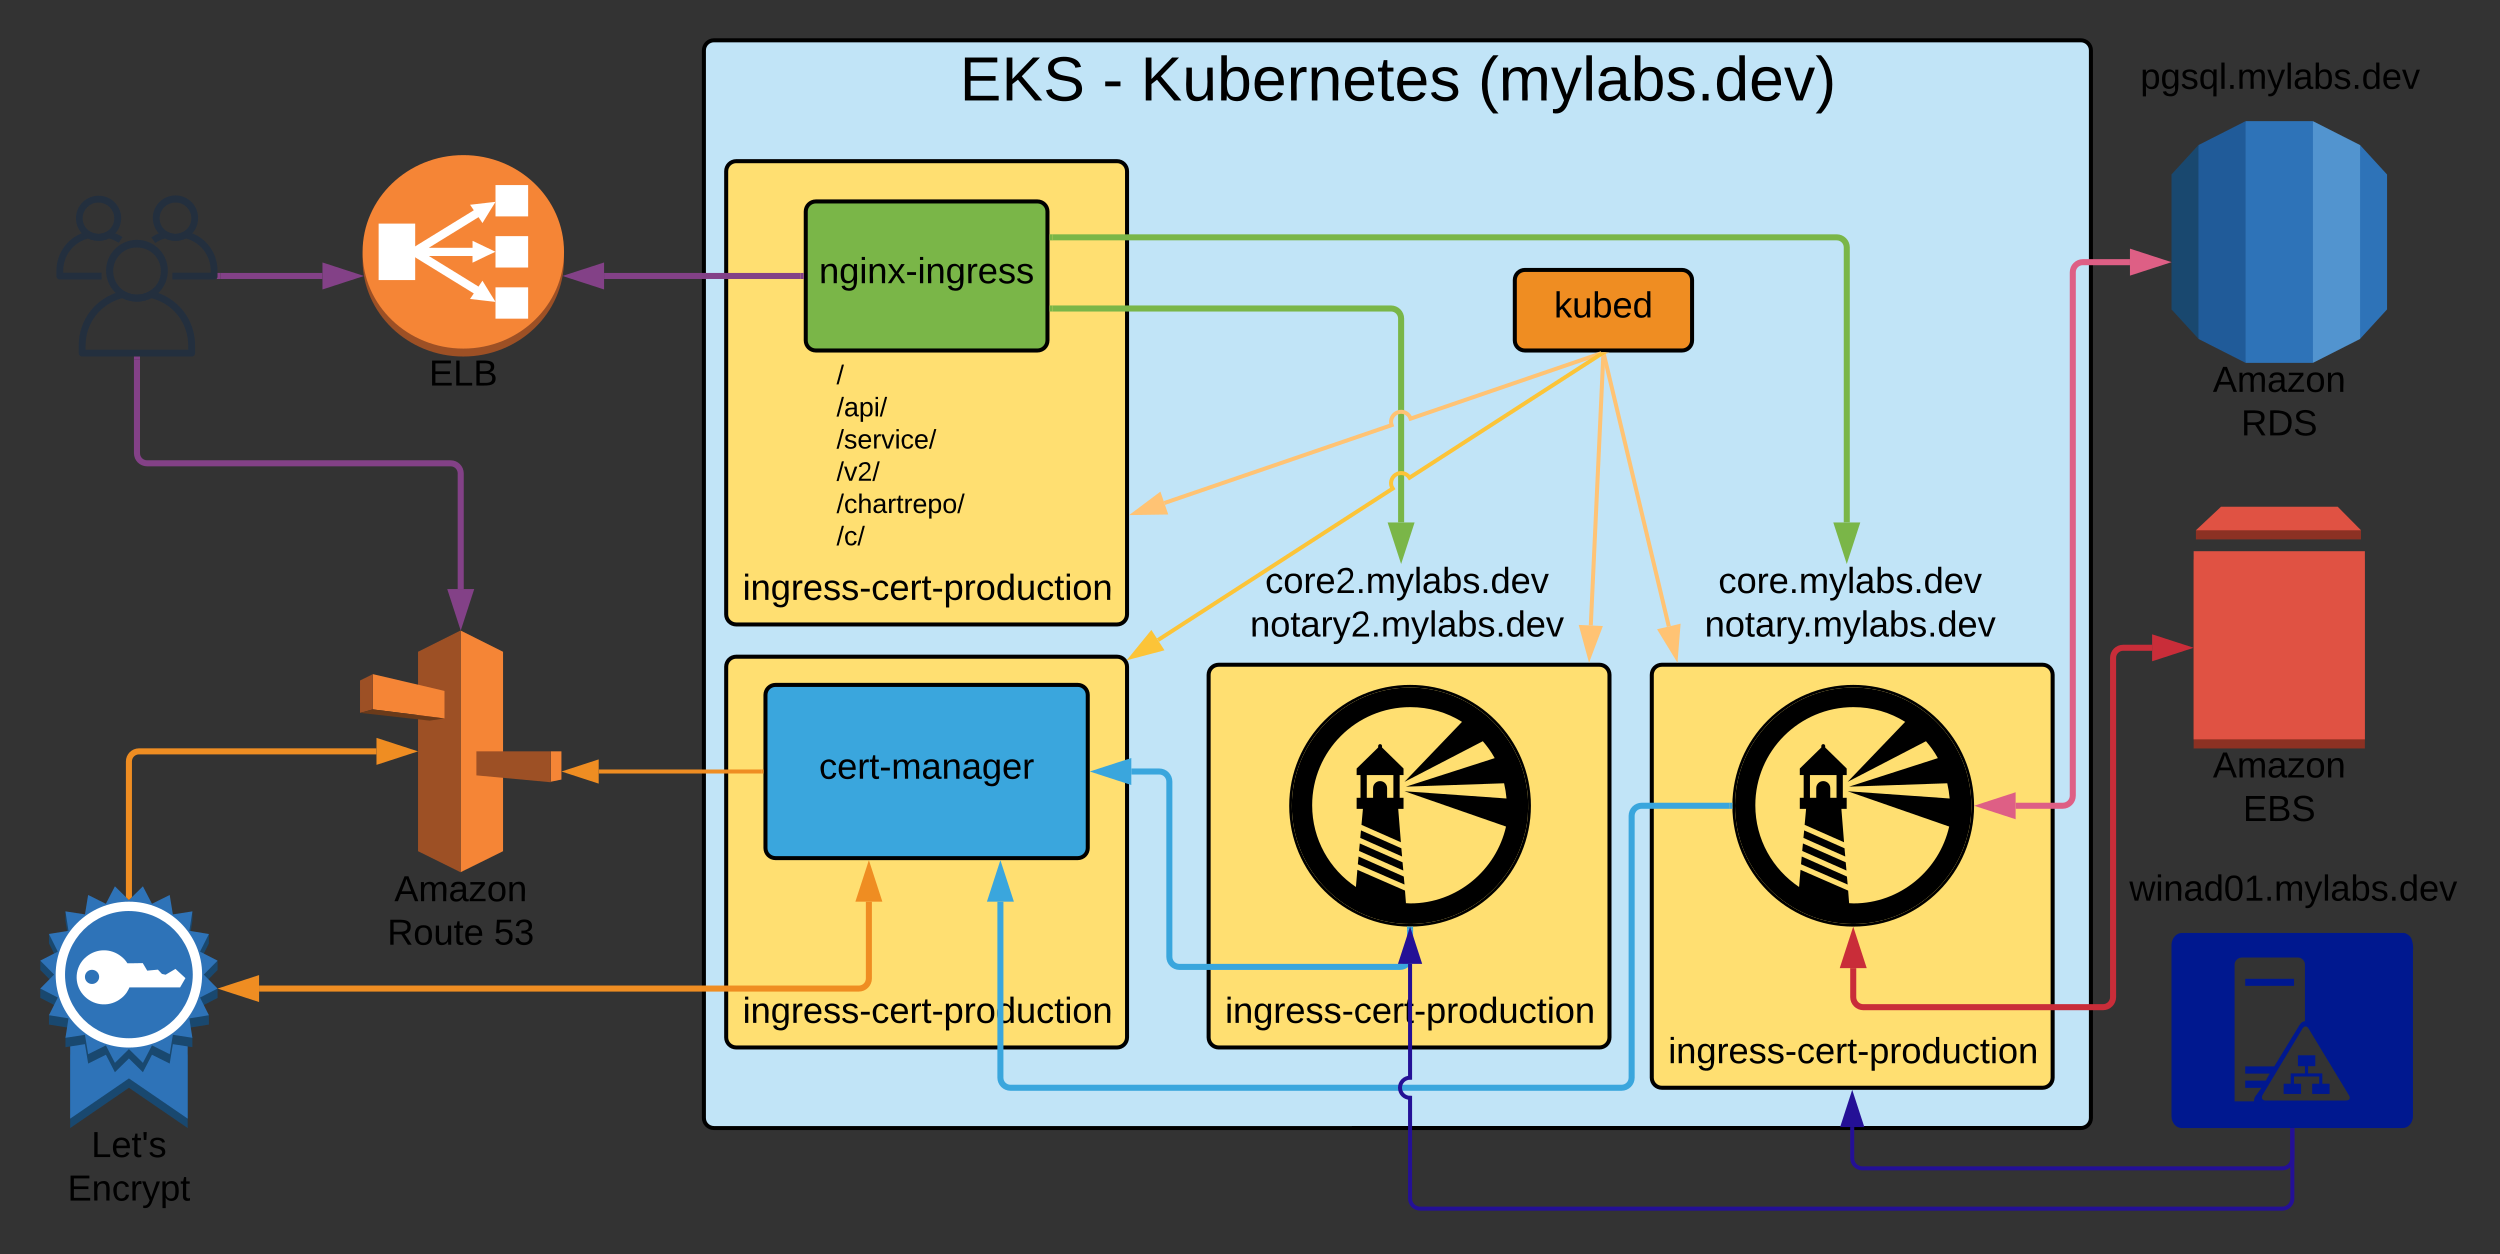 <svg xmlns="http://www.w3.org/2000/svg" xmlns:xlink="http://www.w3.org/1999/xlink" xmlns:lucid="lucid" width="1241.08" height="622.6"><rect width="100%" height="100%" fill="#333333" stroke="none"/><g transform="translate(-440 -120)" lucid:page-tab-id="3d1rrcLtfdPh"><path d="M789.44 145c0-2.76 2.24-5 5-5H1473c2.76 0 5 2.24 5 5v530c0 2.76-2.24 5-5 5H794.44c-2.76 0-5-2.24-5-5z" stroke="#000" stroke-width="2" fill="#c1e4f7"/><use xlink:href="#a" transform="matrix(1,0,0,1,794.443,145) translate(121.981 24.889)"/><use xlink:href="#b" transform="matrix(1,0,0,1,794.443,145) translate(192.846 24.889)"/><use xlink:href="#c" transform="matrix(1,0,0,1,794.443,145) translate(211.772 24.889)"/><use xlink:href="#d" transform="matrix(1,0,0,1,794.443,145) translate(379.34 24.889)"/><path d="M800.5 205c0-2.76 2.23-5 5-5h189c2.77 0 5 2.24 5 5v220c0 2.76-2.23 5-5 5h-189c-2.77 0-5-2.24-5-5z" stroke="#000" stroke-width="2" fill="#ffdf71"/><use xlink:href="#e" transform="matrix(1,0,0,1,805.494,205) translate(3.175 212.8)"/><path d="M1260 455c0-2.76 2.24-5 5-5h189c2.77 0 5 2.24 5 5v200c0 2.76-2.23 5-5 5h-189c-2.76 0-5-2.24-5-5z" stroke="#000" stroke-width="2" fill="#ffdf71"/><use xlink:href="#e" transform="matrix(1,0,0,1,1265,455) translate(3.175 192.8)"/><path d="M1040 455c0-2.76 2.24-5 5-5h189c2.77 0 5 2.24 5 5v180c0 2.76-2.23 5-5 5h-189c-2.76 0-5-2.24-5-5z" stroke="#000" stroke-width="2" fill="#ffdf71"/><use xlink:href="#e" transform="matrix(1,0,0,1,1045,455) translate(3.175 172.8)"/><path d="M800.5 451c0-2.76 2.23-5 5-5h189c2.77 0 5 2.24 5 5v184c0 2.76-2.23 5-5 5h-189c-2.77 0-5-2.24-5-5z" stroke="#000" stroke-width="2" fill="#ffdf71"/><use xlink:href="#e" transform="matrix(1,0,0,1,805.494,451) translate(3.175 176.8)"/><path d="M1341.64 511.24c0-1.92 1.56-3.48 3.48-3.48s3.48 1.56 3.48 3.48v4.8h3.12v-11.28h-13.2v11.28h3.12v-4.8z" stroke="#000" stroke-opacity="0" stroke-width=".41" fill-opacity="0"/><path d="M1407.88 516.4c-.24-2.64-.6-4.92-1.2-7.56l-48.72 1.68 44.04-14.16c0-.12-.12-.12-.12-.24-1.56-2.88-3.6-5.64-5.76-8.16l-38.88 20.16 28.2-29.4.36-.36c-7.44-4.68-16.32-7.32-25.68-7.32-26.88 0-48.72 21.84-48.72 48.72 0 16.92 8.64 31.8 21.72 40.56l.72-8.52 23.64 10.32.48 6.24c.72 0 1.44.12 2.16.12 23.16 0 42.6-16.44 47.52-38.16l-.72-.24-49.68-17.28 50.64 3.6 2.4.24 8.28.6-8.28-.6-2.4-.24zm-74.4 5.16v-5.52h1.92v-11.28h-1.92v-3.24l10.68-10.44v-.72c0-.48.36-.96.96-.96s.96.48.96.96v.72l10.68 10.44v3.24h-1.92v11.28h1.92v5.52h-2.64l1.32 16.56-19.56-8.64.72-7.92h-3.12zm22.8 26.52l.36 4.08-21.96-9.72.36-3.72 21.24 9.36zm-21-12.12l.36-3.72 20.04 8.88.36 4.08-20.76-9.24zm-1.2 13.08l.36-3.84 22.44 9.96.36 3.96-23.16-10.08z" stroke="#000" stroke-opacity="0" stroke-width=".41" fill-opacity="0"/><path d="M1335.88 529.48l19.56 8.64-1.32-16.56h2.64v-5.52h-1.92v-11.28h1.92v-3.24l-10.68-10.44v-.72c0-.48-.36-.96-.96-.96s-.96.48-.96.96v.72l-10.68 10.44v3.24h1.92v11.28h-1.92v5.52h3.12l-.72 7.92zm2.64-24.72h13.2v11.28h-3.12v-4.8c0-1.92-1.56-3.48-3.48-3.48s-3.48 1.56-3.48 3.48v4.8h-3.12v-11.28zm-3.84 37.68l21.96 9.72-.36-4.08-21.24-9.36zm-.24 2.76l-.36 3.84 23.16 10.08-.36-3.96zm1.2-12.96l-.36 3.72 20.76 9.24-.36-4.08z" stroke="#000" stroke-opacity="0" stroke-width=".41"/><path d="M1417 533.56c.12-.12.12-.12.12-.24 1.32-5.52 1.68-10.44 1.44-16.08l-8.28-.6-2.4-.24-50.64-3.6 49.68 17.28.72.24c-4.92 21.72-24.36 38.16-47.52 38.16-.72 0-1.44-.12-2.16-.12l-.48-6.24-23.64-10.32-.72 8.52c-13.08-8.76-21.72-23.64-21.72-40.56 0-26.88 21.84-48.72 48.72-48.72 9.36 0 18.24 2.64 25.68 7.32l-.36.36-28.2 29.4 38.88-20.16c2.16 2.52 4.2 5.28 5.76 8.16 0 .12.12.12.12.24l-44.04 14.16 48.72-1.68c.6 2.64.96 4.92 1.2 7.56l2.4.24 8.28.6c-.12-3.12-.48-5.76-1.08-8.76-1.08-5.64-2.76-10.32-5.4-15.36-1.92-3.72-3.96-6.72-6.6-10.08-3.72-4.56-7.44-8.04-12.36-11.4-.24-.12-.36-.24-.48-.36-9.36-6.24-20.64-9.96-32.64-9.96-32.28 0-58.68 26.4-58.68 58.68s26.4 58.68 58.68 58.68c27.72 0 50.88-19.32 57-45.12z" stroke="#000" stroke-opacity="0" stroke-width=".41"/><path d="M1360 460c-33.12 0-60 26.88-60 60 0 33.12 26.88 60 60 60 33.12 0 60-26.88 60-60 0-33.12-26.88-60-60-60zm-58.68 60c0-32.28 26.4-58.68 58.68-58.68 12 0 23.28 3.72 32.64 9.96.12.12.24.24.48.36 4.92 3.36 8.64 6.84 12.36 11.4 2.64 3.36 4.68 6.36 6.6 10.08 2.64 5.04 4.32 9.72 5.4 15.36.6 3 .96 5.64 1.08 8.76.24 5.64-.12 10.56-1.44 16.08 0 .12 0 .12-.12.24-6.12 25.8-29.28 45.12-57 45.12-32.28 0-58.68-26.4-58.68-58.68z" stroke="#000" stroke-opacity="0" stroke-width=".41"/><path d="M1493.48 145c0-2.76 2.24-5 5-5h146.04c2.76 0 5 2.24 5 5v30.14c0 2.76-2.24 5-5 5h-146.04c-2.76 0-5-2.24-5-5z" fill="none"/><use xlink:href="#f" transform="matrix(1,0,0,1,1493.477,140) translate(9.075 24.1)"/><path d="M855.27 305c0-2.76 2.24-5 5-5h79.46c2.76 0 5 2.24 5 5v83.25c0 2.76-2.24 5-5 5h-79.46c-2.76 0-5-2.24-5-5z" fill="none"/><use xlink:href="#g" transform="matrix(1,0,0,1,855.274,300) translate(0 10.667)"/><use xlink:href="#h" transform="matrix(1,0,0,1,855.274,300) translate(0 26.667)"/><use xlink:href="#i" transform="matrix(1,0,0,1,855.274,300) translate(0 42.667)"/><use xlink:href="#j" transform="matrix(1,0,0,1,855.274,300) translate(0 58.667)"/><use xlink:href="#k" transform="matrix(1,0,0,1,855.274,300) translate(0 74.667)"/><use xlink:href="#l" transform="matrix(1,0,0,1,855.274,300) translate(0 90.667)"/><path d="M1280 405c0-2.76 2.24-5 5-5h146.05c2.76 0 5 2.24 5 5v21.18c0 2.76-2.24 5-5 5H1285c-2.76 0-5-2.24-5-5z" fill="none"/><use xlink:href="#m" transform="matrix(1,0,0,1,1280,400) translate(13.075 14.4)"/><use xlink:href="#n" transform="matrix(1,0,0,1,1280,400) translate(6.25 36)"/><path d="M1625 206.62L1611.6 192l-18.84 48.1 18.85 48.12 13.4-14.62v-66.98z" fill="#2e73b8"/><path d="M1588.22 300.14l23.4-11.88v-96.24l-23.4-11.88-27.8 60 27.8 60z" fill="#5294cf"/><path d="M1554.78 300.14h33.43v-120h-33.42l-20.07 60 20.08 60z" fill="#2e73b8"/><path d="M1531.38 288.26l23.4 11.88v-120l-23.4 11.88-10.36 48.12 10.36 48.12z" fill="#205b99"/><path d="M1518 273.6l13.38 14.6V192L1518 206.6v66.97z" fill="#19486f"/><use xlink:href="#o" transform="matrix(1,0,0,1,1518,300.139) translate(20.525 14.4)"/><use xlink:href="#p" transform="matrix(1,0,0,1,1518,300.139) translate(34.55 36)"/><path d="M1060 405c0-2.76 2.24-5 5-5h146.05c2.76 0 5 2.24 5 5v21.18c0 2.76-2.24 5-5 5H1065c-2.76 0-5-2.24-5-5z" fill="none"/><use xlink:href="#q" transform="matrix(1,0,0,1,1060,400) translate(8.075 14.4)"/><use xlink:href="#r" transform="matrix(1,0,0,1,1060,400) translate(0.575 36)"/><path d="M1121.64 511.24c0-1.92 1.56-3.48 3.48-3.48s3.48 1.56 3.48 3.48v4.8h3.12v-11.28h-13.2v11.28h3.12v-4.8z" stroke="#000" stroke-opacity="0" stroke-width=".41" fill-opacity="0"/><path d="M1187.88 516.4c-.24-2.64-.6-4.92-1.2-7.56l-48.72 1.68 44.04-14.16c0-.12-.12-.12-.12-.24-1.56-2.88-3.6-5.64-5.76-8.16l-38.88 20.16 28.2-29.4.36-.36c-7.44-4.68-16.32-7.32-25.68-7.32-26.88 0-48.72 21.84-48.72 48.72 0 16.92 8.64 31.8 21.72 40.56l.72-8.52 23.64 10.32.48 6.24c.72 0 1.44.12 2.16.12 23.16 0 42.6-16.44 47.52-38.16l-.72-.24-49.68-17.28 50.64 3.6 2.4.24 8.28.6-8.28-.6-2.4-.24zm-74.4 5.16v-5.52h1.92v-11.28h-1.92v-3.24l10.68-10.44v-.72c0-.48.36-.96.96-.96s.96.48.96.96v.72l10.68 10.44v3.24h-1.92v11.28h1.92v5.52h-2.64l1.32 16.56-19.56-8.64.72-7.92h-3.12zm22.8 26.52l.36 4.08-21.96-9.72.36-3.72 21.24 9.36zm-21-12.12l.36-3.72 20.04 8.88.36 4.08-20.76-9.24zm-1.2 13.08l.36-3.84 22.44 9.96.36 3.96-23.16-10.08z" stroke="#000" stroke-opacity="0" stroke-width=".41" fill-opacity="0"/><path d="M1115.88 529.48l19.56 8.64-1.32-16.56h2.64v-5.52h-1.92v-11.28h1.92v-3.24l-10.68-10.44v-.72c0-.48-.36-.96-.96-.96s-.96.48-.96.96v.72l-10.68 10.44v3.24h1.92v11.28h-1.92v5.52h3.12l-.72 7.92zm2.64-24.72h13.2v11.28h-3.12v-4.8c0-1.92-1.56-3.48-3.48-3.48s-3.48 1.56-3.48 3.48v4.8h-3.12v-11.28zm-3.84 37.68l21.96 9.72-.36-4.08-21.24-9.36zm-.24 2.76l-.36 3.84 23.16 10.08-.36-3.96zm1.2-12.96l-.36 3.72 20.76 9.24-.36-4.08z" stroke="#000" stroke-opacity="0" stroke-width=".41"/><path d="M1197 533.56c.12-.12.12-.12.12-.24 1.32-5.52 1.68-10.44 1.44-16.08l-8.28-.6-2.4-.24-50.64-3.6 49.68 17.28.72.24c-4.92 21.72-24.36 38.16-47.52 38.16-.72 0-1.44-.12-2.16-.12l-.48-6.24-23.64-10.32-.72 8.52c-13.08-8.76-21.72-23.64-21.72-40.56 0-26.88 21.84-48.72 48.72-48.72 9.36 0 18.24 2.64 25.68 7.32l-.36.36-28.2 29.4 38.88-20.16c2.16 2.52 4.2 5.28 5.76 8.16 0 .12.12.12.12.24l-44.04 14.16 48.72-1.68c.6 2.64.96 4.92 1.2 7.56l2.4.24 8.28.6c-.12-3.12-.48-5.76-1.08-8.76-1.08-5.64-2.76-10.32-5.4-15.36-1.92-3.72-3.96-6.72-6.6-10.08-3.72-4.56-7.44-8.04-12.36-11.4-.24-.12-.36-.24-.48-.36-9.36-6.24-20.64-9.96-32.64-9.96-32.28 0-58.68 26.4-58.68 58.68s26.4 58.68 58.68 58.68c27.72 0 50.88-19.32 57-45.12z" stroke="#000" stroke-opacity="0" stroke-width=".41"/><path d="M1140 460c-33.12 0-60 26.88-60 60 0 33.12 26.88 60 60 60 33.12 0 60-26.88 60-60 0-33.12-26.88-60-60-60zm-58.68 60c0-32.28 26.4-58.68 58.68-58.68 12 0 23.28 3.72 32.64 9.96.12.12.24.24.48.36 4.92 3.36 8.64 6.84 12.36 11.4 2.64 3.36 4.68 6.36 6.6 10.08 2.64 5.04 4.32 9.72 5.4 15.36.6 3 .96 5.64 1.08 8.76.24 5.64-.12 10.56-1.44 16.08 0 .12 0 .12-.12.24-6.12 25.8-29.28 45.12-57 45.12-32.28 0-58.68-26.4-58.68-58.68z" stroke="#000" stroke-opacity="0" stroke-width=".41"/><path d="M720 248.97c0 26.5-22.4 48.02-50 48.02s-50-21.53-50-48.03 22.4-48.03 50-48.03 50 21.52 50 48.03z" fill="#9d5025"/><path d="M720 245.03c0 26.5-22.4 48.02-50 48.02s-50-21.52-50-48.03c0-26.5 22.4-48.02 50-48.02s50 21.52 50 48.03z" fill="#f58536"/><path d="M627.96 231h18.15v28.04h-18.14V231zM685.98 211.86h16.2v15.56h-16.2v-15.56zM685.98 237.24h16.2v15.56h-16.2v-15.56zM685.98 262.64h16.2v15.56h-16.2v-15.56z" fill="#fff"/><path d="M681.5 247.06l2.7-1.24 1.78-.84-1.77-.85-2.4-1.14-7.22-3.44V243h-21.7l24.67-15.2 1.95 2.93 4.08-6.66 1.2-1.93 1.2-1.94-2.3.25-2.62.3-7.72.9 1.86 2.72L644.95 243l-3.33 2.03 4 2.43 29.58 18.22-1.86 2.73 7.72.9 2.6.3 2.32.25-1.2-1.94-1.2-1.92-4.08-6.66-1.95 2.93-24.66-15.2h21.68v3.34l6.92-3.34z" fill="#fff"/><use xlink:href="#s" transform="matrix(1,0,0,1,620,297) translate(33 14.4)"/><path d="M1612.07 383.24v4.52h-81.96v-4.52l41-11.08 40.97 11.08zM1529 397.77h85v93.8h-85v-93.8z" fill="#8c3123"/><path d="M1529 393.64h85v93.4h-85v-93.4zM1600.5 371.57h-57.94l-12.45 11.67h81.97l-11.56-11.67z" fill="#e05243"/><use xlink:href="#o" transform="matrix(1,0,0,1,1529,491.572) translate(9.525 14.4)"/><use xlink:href="#t" transform="matrix(1,0,0,1,1529,491.572) translate(24.5 36)"/><path d="M1440.62 520H1464c2.76 0 5-2.24 5-5V255.14c0-2.76 2.24-5 5-5h23.38" stroke="#de5f85" stroke-width="3" fill="none"/><path d="M1424.85 520l14.27-4.64v9.28zM1513.15 250.14l-14.27 4.63v-9.27z" stroke="#de5f85" stroke-width="3" fill="#de5f85"/><path d="M840 225c0-2.76 2.24-5 5-5h110c2.76 0 5 2.24 5 5v64c0 2.76-2.24 5-5 5H845c-2.76 0-5-2.24-5-5z" stroke="#000" stroke-width="2" fill="#7ab648"/><use xlink:href="#u" transform="matrix(1,0,0,1,845,225) translate(1.6 35.6)"/><path d="M820 465c0-2.76 2.24-5 5-5h150c2.76 0 5 2.24 5 5v76c0 2.76-2.24 5-5 5H825c-2.76 0-5-2.24-5-5z" stroke="#000" stroke-width="2" fill="#3aa6dd"/><use xlink:href="#v" transform="matrix(1,0,0,1,825,465) translate(21.6 41.6)"/><path d="M689.73 542.56L668.63 553V433l21.1 10.56v99z" fill="#f58536"/><path d="M647.52 542.56l21.1 10.44V433l-21.1 10.56v99z" fill="#9d5025"/><path d="M660.66 476.66l-35.58-4.5v-17.5l35.58 8.34v13.66z" fill="#f58536"/><path d="M618.72 457.83l6.36-3.16v17.5l-6.36 1.74v-16.07z" fill="#9d5025"/><path d="M660.67 476.65l-7.38 1.1-34.58-3.84 6.38-1.74 35.57 4.5z" fill="#6b3a19"/><path d="M713.44 508.08l5.27-1.08v-14h-5.26v15.08z" fill="#f58536"/><path d="M676.5 504.92l36.93 3.42V493H676.5v11.92z" fill="#9d5025"/><use xlink:href="#o" transform="matrix(1,0,0,1,618.721,553) translate(17.025 14.4)"/><use xlink:href="#w" transform="matrix(1,0,0,1,618.721,553) translate(13.525 36)"/><use xlink:href="#x" transform="matrix(1,0,0,1,618.721,553) translate(66.475 36)"/><path d="M818 503h-80.8" stroke="#ef8d22" stroke-width="2" fill="none"/><path d="M819 504h-1.03v-2H819z" fill="#ef8d22"/><path d="M721.95 503l14.26-4.64v9.28z" stroke="#ef8d22" stroke-width="2" fill="#ef8d22"/><path d="M837.5 257h-97.62" stroke="#834187" stroke-width="3" fill="none"/><path d="M839 258.5h-1.54v-3H839z" fill="#834187"/><path d="M724.1 257l14.28-4.64v9.28z" stroke="#834187" stroke-width="3" fill="#834187"/><path d="M483.92 602.45c-1.95.12-3.47 1.64-3.6 3.58-.13 2.12 1.48 3.94 3.6 4.07h.5c2.1-.13 3.72-1.95 3.58-4.07-.14-2.1-1.96-3.72-4.08-3.58z" fill-opacity="0"/><path d="M527.34 654.12l-10.1-5.03-5.2 9.97-8.04-7.9-8.05 7.9-5.2-9.98-10.08 5.02-1.87-11.1-3.96.6V680L504 660l29.17 20V643.6l-3.96-.6-1.86 11.1z" fill="#19486f"/><path d="M474.84 626.95v48.38L504 655.35l29.17 19.98v-48.38h-58.33z" fill="#2e73b8"/><path d="M541.14 608.5l6.86-6.94v-4.65l-8.7.2 4.4-8.78v-4.64l-9.7 3.07 1.5-9.65v-4.64l-9.68 6.13-1.58-9.65-8.8 4.38-4.5-8.67-6.94 6.83-6.95-6.84-4.5 8.67-8.8-4.38-1.57 9.64-9.68-6.14v4.64l1.5 9.65-9.7-3.07v4.64l4.4 8.77-8.7-.2v4.66l6.86 6.93-6.86 2.27v4.64l8.7 4.48-4.4 4.12v4.65l9.7 1.58-1.5 5v4.64l2.37-.35 7.3-1.14 1.6 9.64 8.8-4.38 4.48 8.68 6.95-6.84 6.95 6.84 4.5-8.68 8.8 4.38 1.57-9.64 7.4 1.14 2.28.35v-4.65l-1.5-5 9.7-1.57V624l-4.4-4.12 8.7-4.47v-4.63l-6.86-2.28z" fill="#19486f"/><path d="M541.14 603.83l6.86-6.93-8.7-4.47 4.4-8.76-9.7-1.58 1.5-9.65-9.68 1.5-1.58-9.65-8.8 4.38-4.5-8.68-6.94 6.84-6.95-6.84-4.5 8.68-8.8-4.38-1.57 9.64-9.68-1.5 1.5 9.65-9.7 1.57 4.4 8.76-8.7 4.47 6.86 6.93-6.86 6.93 8.7 4.47-4.4 8.76 9.7 1.57-1.5 9.64 2.37-.34 7.3-1.14 1.6 9.64 8.8-4.38 4.48 8.68 6.95-6.84 6.95 6.84 4.5-8.68 8.8 4.38 1.57-9.64 7.4 1.14 2.28.35-1.5-9.63 9.7-1.58-4.4-8.77 8.7-4.47-6.86-6.93z" fill="#2e73b8"/><path d="M538 603.84c0 18.7-15.23 33.88-34 33.88-18.8 0-34.03-15.18-34.03-33.88 0-18.7 15.24-33.9 34.02-33.9 18.77 0 34 15.2 34 33.9z" fill="#2e73b8"/><path d="M504 640.05c-20.08 0-36.37-16.22-36.37-36.2 0-20 16.3-36.23 36.36-36.23s36.35 16.22 36.35 36.22-16.3 36.2-36.36 36.2zm0-67.8c-17.54 0-31.72 14.13-31.72 31.6 0 17.44 14.18 31.57 31.7 31.57 17.54 0 31.72-14.13 31.72-31.58-.07-17.46-14.18-31.5-31.7-31.58z" fill="#fff"/><path d="M527.1 601l-4.88 2.88-1.83-.4-2-2.12-5.3.5-2.22-3.75-6.2.1h-1.42c-.86-1.4-1.83-2.46-3.13-3.45-5.08-4.03-12.1-4-17.12.08-.48.38-.85.73-1.3 1.16-5.06 5.3-4.85 13.74.5 18.82 4.97 4.76 12.64 5.08 18 .73.74-.54 1.28-1.08 1.88-1.78.6-.64.97-1.26 1.4-2.04.32-.54.54-1 .76-1.56h25.17l2.65-4.6zm-41.44 7.48c-1.95 0-3.5-1.6-3.5-3.52 0-1.96 1.55-3.52 3.5-3.52 1.94 0 3.56 1.56 3.56 3.52 0 1.93-1.62 3.52-3.56 3.52z" fill="#fff"/><use xlink:href="#y" transform="matrix(1,0,0,1,460,680) translate(25.3 14.4)"/><use xlink:href="#z" transform="matrix(1,0,0,1,460,680) translate(13.525 36)"/><path d="M504 565.34V498c0-2.76 2.24-5 5-5h117.9" stroke="#ef8d22" stroke-width="3" fill="none"/><path d="M505.5 565.36l-1.5 1.48-1.5-1.48v-.06h3z" fill="#ef8d22"/><path d="M642.67 493l-14.27 4.64v-9.28z" stroke="#ef8d22" stroke-width="3" fill="#ef8d22"/><path d="M568.62 610.76h297.72c2.76 0 5-2.24 5-5v-38.14" stroke="#ef8d22" stroke-width="3" fill="none"/><path d="M552.85 610.76l14.27-4.64v9.27zM871.34 551.85l4.63 14.27h-9.27z" stroke="#ef8d22" stroke-width="3" fill="#ef8d22"/><path d="M490.44 258.78H469.7c-.95 0-1.7-.76-1.7-1.7v-2.54c0-9.48 6.23-17.44 15.5-19.67.4-.1.8-.04 1.2.17 2.73 1.46 5.68 1.46 8.4 0 .4-.2.8-.26 1.22-.17 2.43.6 4.43 1.47 6.5 2.85l-1.9 2.83c-1.55-1-3-1.68-4.8-2.15-3.45 1.58-7 1.58-10.43 0-7.4 2.06-12.3 8.5-12.3 16.14v.84h19.04z" stroke="#fff" stroke-opacity="0" fill="#232f3e"/><path d="M488.88 239.46c-6.17 0-11.17-5-11.17-11.14 0-6.16 5-11.15 11.18-11.15 6.16-.07 11.2 4.88 11.26 11 .04 4.27-2.1 7.9-5.86 9.9-1.72.97-3.4 1.4-5.4 1.4zm0-18.9c-4.3 0-7.83 3.45-7.85 7.76 0 2.92 1.48 5.4 4.06 6.8 2.43 1.3 5.12 1.3 7.57 0 2.6-1.4 4.1-3.95 4.06-6.9-.05-4.27-3.57-7.68-7.85-7.64zM546.32 258.78h-20.75v-3.4h19.04v-.83c0-7.67-4.9-14.1-12.25-16.17-3.45 1.6-7 1.6-10.46 0-1.82.5-3.3 1.2-4.84 2.28l-1.94-2.8c2.07-1.44 4.08-2.35 6.5-2.97.44-.1.86-.06 1.26.16 2.7 1.46 5.7 1.46 8.42 0 .4-.22.8-.27 1.2-.17 9.25 2.22 15.5 10.16 15.5 19.65v2.53c0 .94-.76 1.68-1.68 1.7z" stroke="#fff" stroke-opacity="0" fill="#232f3e"/><path d="M527.08 239.46c-6.2 0-11.23-5.05-11.23-11.25s5.06-11.2 11.28-11.2c6.2 0 11.23 5.05 11.23 11.25 0 4.23-2.14 7.82-5.85 9.84-1.75.94-3.44 1.36-5.42 1.36zm0-18.9c-4.3 0-7.8 3.45-7.83 7.76-.02 2.92 1.46 5.42 4.05 6.8 2.43 1.3 5.13 1.3 7.6 0 2.62-1.4 4.13-3.97 4.08-6.96-.1-4.26-3.62-7.68-7.9-7.6zM535.2 297h-54.46c-.92 0-1.67-.75-1.67-1.7v-3.6c-.06-13.1 8.6-24.1 21.32-27.18.46-.13.86-.06 1.27.13 4.04 2.18 8.5 2.18 12.6 0 .34-.2.75-.26 1.2-.13 12.78 3.06 21.45 14.06 21.4 27.18v3.6c0 .95-.76 1.7-1.68 1.7zm-52.72-3.38h50.97v-1.92c0-11.27-7.28-20.74-18.2-23.66-4.8 2.3-9.83 2.3-14.62 0-10.93 2.92-18.15 12.4-18.15 23.66z" stroke="#fff" stroke-opacity="0" fill="#232f3e"/><path d="M508.02 269.64c-2.7 0-5-.58-7.4-1.86-7.4-4.07-10.13-13.34-6.1-20.77 4.1-7.4 13.38-10.12 20.83-6.08 7.42 4.07 10.15 13.34 6.1 20.77-1.47 2.68-3.4 4.6-6.1 6.08-2.36 1.28-4.66 1.86-7.33 1.86zm0-26.76c-4.44-.06-8.28 2.17-10.42 6.1-3.07 5.64-.98 12.74 4.7 15.83 3.67 1.97 7.7 1.97 11.4 0 3.95-2.13 6.22-5.95 6.16-10.42-.1-6.42-5.4-11.6-11.84-11.5z" stroke="#fff" stroke-opacity="0" fill="#232f3e"/><path d="M546.78 258.78h-39.72c-.68 0-1.23-.54-1.23-1.23v-2.64c-.04-9.53 6.3-17.56 15.56-19.8.33-.1.63-.06.92.08 2.95 1.6 6.2 1.6 9.2 0 .25-.14.54-.2.88-.1 9.32 2.24 15.64 10.27 15.6 19.83v2.65c0 .7-.55 1.23-1.22 1.23zm-38.46-2.47h37.2v-1.4c0-8.2-5.32-15.1-13.3-17.25-3.5 1.7-7.16 1.7-10.66 0-7.97 2.14-13.24 9.05-13.24 17.26z" stroke="#fff" stroke-opacity="0" stroke-width=".73" fill="#fff" fill-opacity="0"/><path d="M508.94 258.78h-39.72c-.67 0-1.22-.54-1.22-1.23v-2.64c-.04-9.53 6.28-17.56 15.56-19.8.34-.1.63-.06.93.08 2.94 1.6 6.2 1.6 9.18 0 .25-.14.55-.2.88-.1 9.32 2.24 15.65 10.27 15.6 19.83v2.65c0 .7-.54 1.23-1.22 1.23zm-38.45-2.47h37.18v-1.4c0-8.2-5.3-15.1-13.28-17.25-3.5 1.7-7.17 1.7-10.67 0-7.97 2.14-13.24 9.05-13.24 17.26z" stroke="#fff" stroke-opacity="0" stroke-width=".73" fill="#fff" fill-opacity="0"/><path d="M549.5 257h50.58" stroke="#834187" stroke-width="3" fill="none"/><path d="M549.54 258.5h-2.08l.18-.07.36-.88v-2.05h1.54z" fill="#834187"/><path d="M615.85 257l-14.27 4.64v-9.28z" stroke="#834187" stroke-width="3" fill="#834187"/><path d="M1140 581.5V595c0 2.76-2.24 5-5 5h-109.5c-2.76 0-5-2.24-5-5v-87c0-2.76-2.24-5-5-5h-13.88" stroke="#3aa6dd" stroke-width="3" fill="none"/><path d="M1141.5 581.54h-3v-1.6l1.5.06 1.5-.06z" fill="#3aa6dd"/><path d="M985.85 503l14.27-4.64v9.28z" stroke="#3aa6dd" stroke-width="3" fill="#3aa6dd"/><path d="M962.5 273.14h168.06c2.76 0 5 2.24 5 5v101.24" stroke="#7ab648" stroke-width="3" fill="none"/><path d="M962.54 274.64H961v-3h1.54z" fill="#7ab648"/><path d="M1135.56 395.15l-4.64-14.27h9.27z" stroke="#7ab648" stroke-width="3" fill="#7ab648"/><path d="M962.5 237.82h389.3c2.76 0 5 2.24 5 5v136.56" stroke="#7ab648" stroke-width="3" fill="none"/><path d="M962.54 239.32H961v-3h1.54z" fill="#7ab648"/><path d="M1356.8 395.15l-4.63-14.27h9.27z" stroke="#7ab648" stroke-width="3" fill="#7ab648"/><path d="M1298.5 520H1255c-2.76 0-5 2.24-5 5v130c0 2.76-2.24 5-5 5H941.63c-2.76 0-5-2.24-5-5v-87.38" stroke="#3aa6dd" stroke-width="3" fill="none"/><path d="M1300 520l.06 1.5h-1.6v-3h1.6z" fill="#3aa6dd"/><path d="M936.63 551.85l4.64 14.27H932z" stroke="#3aa6dd" stroke-width="3" fill="#3aa6dd"/><path d="M508 298.5V345c0 2.76 2.24 5 5 5h150.72c2.76 0 5 2.24 5 5v57.43" stroke="#834187" stroke-width="3" fill="none"/><path d="M509.5 298.54h-3V297h3z" fill="#834187"/><path d="M668.72 428.2l-4.63-14.27h9.26z" stroke="#834187" stroke-width="3" fill="#834187"/><path d="M1360 600.62V615c0 2.76 2.24 5 5 5h119c2.76 0 5-2.24 5-5V446.57c0-2.76 2.24-5 5-5h14.38" stroke="#c92d39" stroke-width="3" fill="none"/><path d="M1360 584.85l4.64 14.27h-9.28zM1524.15 441.57l-14.27 4.64v-9.26z" stroke="#c92d39" stroke-width="3" fill="#c92d39"/><path d="M1192 259c0-2.76 2.24-5 5-5h78c2.76 0 5 2.24 5 5v30c0 2.76-2.24 5-5 5h-78c-2.76 0-5-2.24-5-5z" stroke="#000" stroke-width="2" fill="#ef8d22"/><use xlink:href="#A" transform="matrix(1,0,0,1,1197,259) translate(14.5 18.6)"/><path d="M1236.23 295.97L1268.45 431" stroke="#ffc374" stroke-width="2" fill="none"/><path d="M1237.2 295.77l-1.93.46-.3-1.23h2.06z" fill="#ffc374"/><path d="M1272 445.85l-7.82-12.8 9.02-2.15z" stroke="#ffc374" stroke-width="2" fill="#ffc374"/><path d="M1235.95 296l-6.23 134.52" stroke="#ffc374" stroke-width="2" fill="none"/><path d="M1236.95 296.07l-2-.1.05-.97h2z" fill="#ffc374"/><path d="M1229 445.77l-3.96-14.47 9.26.43z" stroke="#ffc374" stroke-width="2" fill="#ffc374"/><path d="M1235.05 295.32l-94.76 32.5c-.9-2.62-3.75-4.02-6.36-3.12-2.6.9-4 3.74-3.1 6.35L1018 369.72" stroke="#ffc374" stroke-width="2" fill="none"/><path d="M1235.35 296.28l-.43-1.28h4.16z" fill="#ffc374"/><path d="M1003.57 374.67l12-9 3 8.76z" stroke="#ffc374" stroke-width="2" fill="#ffc374"/><path d="M1235.16 295.54l-95.4 61.6c-1.5-2.33-4.6-3-6.9-1.5-2.33 1.5-3 4.6-1.5 6.9l-116.5 75.22" stroke="#fcc438" stroke-width="2" fill="none"/><path d="M1235.68 296.4l-.9-1.4h3.06z" fill="#fcc438"/><path d="M1002.02 446.04l9.47-11.63 5.02 7.8z" stroke="#fcc438" stroke-width="2" fill="#fcc438"/><path d="M1636.32 584.8c-.96-.98-2.16-1.66-3.12-1.66H1523.16c-2.88 0-5.16 2.8-5.16 6V674c0 3.48 2.28 6 5.16 6h109.68c2.88 0 5.04-2.8 5.04-6v-82.82c.12 2.23.48-4.45-1.56-6.4zm-76.8 79.6c-.36.68-.6 1.65-.6 2.33h-9.6v-67.9c0-1.84 1.68-3.48 3.6-3.48h27.84c1.92 0 3.48 1.64 3.48 3.5V627c-1.32 0-2.16.97-2.76 1.94L1569 649.4h-14.4v3.58h12.12l-1.92 3.48h-10.2v3.6h8.04l-3.12 4.35zm44.88 1.94h-39.72c-1.56 0-2.16-1.26-1.56-2.6l19.8-32.94c.96-1.65 2.28-1.65 3.24 0l19.92 32.93c.96 1.64.24 2.6-1.68 2.6z" stroke="#000" stroke-opacity="0" fill="#00188f"/><path d="M1554.48 605.9h24.36v3.5h-24.24v-3.5h-.12zM1585.8 652.88v-3.58h3.6v-5.43h-8.64v5.43h3.48v3.58h-7.08V658h-3.48v5.05h8.64V658h-3.48v-3.57h12.48V658h-3.48v5.05h8.64V658h-3.6v-5.12h-7.08z" stroke="#000" stroke-opacity="0" fill="#00188f"/><path d="M1499.98 548c0-2.76 2.24-5 5-5h146.04c2.76 0 5 2.24 5 5v30.14c0 2.77-2.24 5-5 5h-146.04c-2.76 0-5-2.23-5-5z" fill="none"/><g><use xlink:href="#B" transform="matrix(1,0,0,1,1499.977,543.006) translate(-2.9 24.1)"/></g><path d="M1578 681v34c0 2.76-2.24 5-5 5h-428c-2.76 0-5-2.24-5-5v-50c-2.76 0-5-2.24-5-5s2.24-5 5-5v-56.5" stroke="#241096" stroke-width="2" fill="none"/><path d="M1579 680v1.03h-2V680z" fill="#241096"/><path d="M1140 583.24l4.64 14.26h-9.28z" stroke="#241096" stroke-width="2" fill="#241096"/><path d="M1578 681v14c0 2.76-2.24 5-5 5h-208.5c-2.76 0-5-2.24-5-5v-15.5" stroke="#241096" stroke-width="2" fill="none"/><path d="M1579 680v1.03h-2V680z" fill="#241096"/><path d="M1359.5 664.24l4.64 14.26h-9.27z" stroke="#241096" stroke-width="2" fill="#241096"/><defs><path d="M30 0v-248h187v28H63v79h144v27H63v87h162V0H30" id="C"/><path d="M194 0L95-120 63-95V0H30v-248h33v124l119-124h40L117-140 236 0h-42" id="D"/><path d="M185-189c-5-48-123-54-124 2 14 75 158 14 163 119 3 78-121 87-175 55-17-10-28-26-33-46l33-7c5 56 141 63 141-1 0-78-155-14-162-118-5-82 145-84 179-34 5 7 8 16 11 25" id="E"/><g id="a"><use transform="matrix(0.086,0,0,0.086,0,0)" xlink:href="#C"/><use transform="matrix(0.086,0,0,0.086,20.741,0)" xlink:href="#D"/><use transform="matrix(0.086,0,0,0.086,41.481,0)" xlink:href="#E"/></g><path d="M16-82v-28h88v28H16" id="F"/><use transform="matrix(0.086,0,0,0.086,0,0)" xlink:href="#F" id="b"/><path d="M84 4C-5 8 30-112 23-190h32v120c0 31 7 50 39 49 72-2 45-101 50-169h31l1 190h-30c-1-10 1-25-2-33-11 22-28 36-60 37" id="G"/><path d="M115-194c53 0 69 39 70 98 0 66-23 100-70 100C84 3 66-7 56-30L54 0H23l1-261h32v101c10-23 28-34 59-34zm-8 174c40 0 45-34 45-75 0-40-5-75-45-74-42 0-51 32-51 76 0 43 10 73 51 73" id="H"/><path d="M100-194c63 0 86 42 84 106H49c0 40 14 67 53 68 26 1 43-12 49-29l28 8c-11 28-37 45-77 45C44 4 14-33 15-96c1-61 26-98 85-98zm52 81c6-60-76-77-97-28-3 7-6 17-6 28h103" id="I"/><path d="M114-163C36-179 61-72 57 0H25l-1-190h30c1 12-1 29 2 39 6-27 23-49 58-41v29" id="J"/><path d="M117-194c89-4 53 116 60 194h-32v-121c0-31-8-49-39-48C34-167 62-67 57 0H25l-1-190h30c1 10-1 24 2 32 11-22 29-35 61-36" id="K"/><path d="M59-47c-2 24 18 29 38 22v24C64 9 27 4 27-40v-127H5v-23h24l9-43h21v43h35v23H59v120" id="L"/><path d="M135-143c-3-34-86-38-87 0 15 53 115 12 119 90S17 21 10-45l28-5c4 36 97 45 98 0-10-56-113-15-118-90-4-57 82-63 122-42 12 7 21 19 24 35" id="M"/><g id="c"><use transform="matrix(0.086,0,0,0.086,0,0)" xlink:href="#D"/><use transform="matrix(0.086,0,0,0.086,20.741,0)" xlink:href="#G"/><use transform="matrix(0.086,0,0,0.086,38.025,0)" xlink:href="#H"/><use transform="matrix(0.086,0,0,0.086,55.309,0)" xlink:href="#I"/><use transform="matrix(0.086,0,0,0.086,72.593,0)" xlink:href="#J"/><use transform="matrix(0.086,0,0,0.086,82.877,0)" xlink:href="#K"/><use transform="matrix(0.086,0,0,0.086,100.16,0)" xlink:href="#I"/><use transform="matrix(0.086,0,0,0.086,117.444,0)" xlink:href="#L"/><use transform="matrix(0.086,0,0,0.086,126.086,0)" xlink:href="#I"/><use transform="matrix(0.086,0,0,0.086,143.37,0)" xlink:href="#M"/></g><path d="M87 75C49 33 22-17 22-94c0-76 28-126 65-167h31c-38 41-64 92-64 168S80 34 118 75H87" id="N"/><path d="M210-169c-67 3-38 105-44 169h-31v-121c0-29-5-50-35-48C34-165 62-65 56 0H25l-1-190h30c1 10-1 24 2 32 10-44 99-50 107 0 11-21 27-35 58-36 85-2 47 119 55 194h-31v-121c0-29-5-49-35-48" id="O"/><path d="M179-190L93 31C79 59 56 82 12 73V49c39 6 53-20 64-50L1-190h34L92-34l54-156h33" id="P"/><path d="M24 0v-261h32V0H24" id="Q"/><path d="M141-36C126-15 110 5 73 4 37 3 15-17 15-53c-1-64 63-63 125-63 3-35-9-54-41-54-24 1-41 7-42 31l-33-3c5-37 33-52 76-52 45 0 72 20 72 64v82c-1 20 7 32 28 27v20c-31 9-61-2-59-35zM48-53c0 20 12 33 32 33 41-3 63-29 60-74-43 2-92-5-92 41" id="R"/><path d="M33 0v-38h34V0H33" id="S"/><path d="M85-194c31 0 48 13 60 33l-1-100h32l1 261h-30c-2-10 0-23-3-31C134-8 116 4 85 4 32 4 16-35 15-94c0-66 23-100 70-100zm9 24c-40 0-46 34-46 75 0 40 6 74 45 74 42 0 51-32 51-76 0-42-9-74-50-73" id="T"/><path d="M108 0H70L1-190h34L89-25l56-165h34" id="U"/><path d="M33-261c38 41 65 92 65 168S71 34 33 75H2C39 34 66-17 66-93S39-220 2-261h31" id="V"/><g id="d"><use transform="matrix(0.086,0,0,0.086,0,0)" xlink:href="#N"/><use transform="matrix(0.086,0,0,0.086,10.284,0)" xlink:href="#O"/><use transform="matrix(0.086,0,0,0.086,36.123,0)" xlink:href="#P"/><use transform="matrix(0.086,0,0,0.086,51.679,0)" xlink:href="#Q"/><use transform="matrix(0.086,0,0,0.086,58.506,0)" xlink:href="#R"/><use transform="matrix(0.086,0,0,0.086,75.79,0)" xlink:href="#H"/><use transform="matrix(0.086,0,0,0.086,93.074,0)" xlink:href="#M"/><use transform="matrix(0.086,0,0,0.086,108.63,0)" xlink:href="#S"/><use transform="matrix(0.086,0,0,0.086,117.272,0)" xlink:href="#T"/><use transform="matrix(0.086,0,0,0.086,134.556,0)" xlink:href="#I"/><use transform="matrix(0.086,0,0,0.086,151.84,0)" xlink:href="#U"/><use transform="matrix(0.086,0,0,0.086,167.395,0)" xlink:href="#V"/></g><path d="M24-231v-30h32v30H24zM24 0v-190h32V0H24" id="W"/><path d="M177-190C167-65 218 103 67 71c-23-6-38-20-44-43l32-5c15 47 100 32 89-28v-30C133-14 115 1 83 1 29 1 15-40 15-95c0-56 16-97 71-98 29-1 48 16 59 35 1-10 0-23 2-32h30zM94-22c36 0 50-32 50-73 0-42-14-75-50-75-39 0-46 34-46 75s6 73 46 73" id="X"/><path d="M96-169c-40 0-48 33-48 73s9 75 48 75c24 0 41-14 43-38l32 2c-6 37-31 61-74 61-59 0-76-41-82-99-10-93 101-131 147-64 4 7 5 14 7 22l-32 3c-4-21-16-35-41-35" id="Y"/><path d="M115-194c55 1 70 41 70 98S169 2 115 4C84 4 66-9 55-30l1 105H24l-1-265h31l2 30c10-21 28-34 59-34zm-8 174c40 0 45-34 45-75s-6-73-45-74c-42 0-51 32-51 76 0 43 10 73 51 73" id="Z"/><path d="M100-194c62-1 85 37 85 99 1 63-27 99-86 99S16-35 15-95c0-66 28-99 85-99zM99-20c44 1 53-31 53-75 0-43-8-75-51-75s-53 32-53 75 10 74 51 75" id="aa"/><g id="e"><use transform="matrix(0.05,0,0,0.05,0,0)" xlink:href="#W"/><use transform="matrix(0.05,0,0,0.05,3.95,0)" xlink:href="#K"/><use transform="matrix(0.05,0,0,0.05,13.95,0)" xlink:href="#X"/><use transform="matrix(0.05,0,0,0.05,23.95,0)" xlink:href="#J"/><use transform="matrix(0.05,0,0,0.05,29.9,0)" xlink:href="#I"/><use transform="matrix(0.05,0,0,0.05,39.9,0)" xlink:href="#M"/><use transform="matrix(0.05,0,0,0.05,48.9,0)" xlink:href="#M"/><use transform="matrix(0.05,0,0,0.05,57.9,0)" xlink:href="#F"/><use transform="matrix(0.05,0,0,0.05,63.85,0)" xlink:href="#Y"/><use transform="matrix(0.05,0,0,0.05,72.85,0)" xlink:href="#I"/><use transform="matrix(0.05,0,0,0.05,82.85,0)" xlink:href="#J"/><use transform="matrix(0.05,0,0,0.05,88.8,0)" xlink:href="#L"/><use transform="matrix(0.05,0,0,0.05,93.8,0)" xlink:href="#F"/><use transform="matrix(0.05,0,0,0.05,99.75,0)" xlink:href="#Z"/><use transform="matrix(0.05,0,0,0.05,109.75,0)" xlink:href="#J"/><use transform="matrix(0.05,0,0,0.05,115.7,0)" xlink:href="#aa"/><use transform="matrix(0.05,0,0,0.05,125.7,0)" xlink:href="#T"/><use transform="matrix(0.05,0,0,0.05,135.7,0)" xlink:href="#G"/><use transform="matrix(0.05,0,0,0.05,145.7,0)" xlink:href="#Y"/><use transform="matrix(0.05,0,0,0.05,154.7,0)" xlink:href="#L"/><use transform="matrix(0.05,0,0,0.05,159.7,0)" xlink:href="#W"/><use transform="matrix(0.05,0,0,0.05,163.65,0)" xlink:href="#aa"/><use transform="matrix(0.05,0,0,0.05,173.65,0)" xlink:href="#K"/></g><path d="M145-31C134-9 116 4 85 4 32 4 16-35 15-94c0-59 17-99 70-100 32-1 48 14 60 33 0-11-1-24 2-32h30l-1 268h-32zM93-21c41 0 51-33 51-76s-8-73-50-73c-40 0-46 35-46 75s5 74 45 74" id="ab"/><g id="f"><use transform="matrix(0.05,0,0,0.05,0,0)" xlink:href="#Z"/><use transform="matrix(0.05,0,0,0.05,10,0)" xlink:href="#X"/><use transform="matrix(0.05,0,0,0.05,20,0)" xlink:href="#M"/><use transform="matrix(0.05,0,0,0.05,29,0)" xlink:href="#ab"/><use transform="matrix(0.05,0,0,0.05,39,0)" xlink:href="#Q"/><use transform="matrix(0.05,0,0,0.05,42.95,0)" xlink:href="#S"/><use transform="matrix(0.05,0,0,0.05,47.95,0)" xlink:href="#O"/><use transform="matrix(0.05,0,0,0.05,62.9,0)" xlink:href="#P"/><use transform="matrix(0.05,0,0,0.05,71.9,0)" xlink:href="#Q"/><use transform="matrix(0.05,0,0,0.05,75.85,0)" xlink:href="#R"/><use transform="matrix(0.05,0,0,0.05,85.85,0)" xlink:href="#H"/><use transform="matrix(0.05,0,0,0.05,95.85,0)" xlink:href="#M"/><use transform="matrix(0.05,0,0,0.05,104.85,0)" xlink:href="#S"/><use transform="matrix(0.05,0,0,0.05,109.85,0)" xlink:href="#T"/><use transform="matrix(0.05,0,0,0.05,119.85,0)" xlink:href="#I"/><use transform="matrix(0.05,0,0,0.05,129.85,0)" xlink:href="#U"/></g><path d="M0 4l72-265h28L28 4H0" id="ac"/><use transform="matrix(0.037,0,0,0.037,0,0)" xlink:href="#ac" id="g"/><g id="h"><use transform="matrix(0.037,0,0,0.037,0,0)" xlink:href="#ac"/><use transform="matrix(0.037,0,0,0.037,3.704,0)" xlink:href="#R"/><use transform="matrix(0.037,0,0,0.037,11.111,0)" xlink:href="#Z"/><use transform="matrix(0.037,0,0,0.037,18.519,0)" xlink:href="#W"/><use transform="matrix(0.037,0,0,0.037,21.444,0)" xlink:href="#ac"/></g><g id="i"><use transform="matrix(0.037,0,0,0.037,0,0)" xlink:href="#ac"/><use transform="matrix(0.037,0,0,0.037,3.704,0)" xlink:href="#M"/><use transform="matrix(0.037,0,0,0.037,10.37,0)" xlink:href="#I"/><use transform="matrix(0.037,0,0,0.037,17.778,0)" xlink:href="#J"/><use transform="matrix(0.037,0,0,0.037,22.185,0)" xlink:href="#U"/><use transform="matrix(0.037,0,0,0.037,28.852,0)" xlink:href="#W"/><use transform="matrix(0.037,0,0,0.037,31.778,0)" xlink:href="#Y"/><use transform="matrix(0.037,0,0,0.037,38.444,0)" xlink:href="#I"/><use transform="matrix(0.037,0,0,0.037,45.852,0)" xlink:href="#ac"/></g><path d="M101-251c82-7 93 87 43 132L82-64C71-53 59-42 53-27h129V0H18c2-99 128-94 128-182 0-28-16-43-45-43s-46 15-49 41l-32-3c6-41 34-60 81-64" id="ad"/><g id="j"><use transform="matrix(0.037,0,0,0.037,0,0)" xlink:href="#ac"/><use transform="matrix(0.037,0,0,0.037,3.704,0)" xlink:href="#U"/><use transform="matrix(0.037,0,0,0.037,10.37,0)" xlink:href="#ad"/><use transform="matrix(0.037,0,0,0.037,17.778,0)" xlink:href="#ac"/></g><path d="M106-169C34-169 62-67 57 0H25v-261h32l-1 103c12-21 28-36 61-36 89 0 53 116 60 194h-32v-121c2-32-8-49-39-48" id="ae"/><g id="k"><use transform="matrix(0.037,0,0,0.037,0,0)" xlink:href="#ac"/><use transform="matrix(0.037,0,0,0.037,3.704,0)" xlink:href="#Y"/><use transform="matrix(0.037,0,0,0.037,10.37,0)" xlink:href="#ae"/><use transform="matrix(0.037,0,0,0.037,17.778,0)" xlink:href="#R"/><use transform="matrix(0.037,0,0,0.037,25.185,0)" xlink:href="#J"/><use transform="matrix(0.037,0,0,0.037,29.593,0)" xlink:href="#L"/><use transform="matrix(0.037,0,0,0.037,33.296,0)" xlink:href="#J"/><use transform="matrix(0.037,0,0,0.037,37.704,0)" xlink:href="#I"/><use transform="matrix(0.037,0,0,0.037,45.111,0)" xlink:href="#Z"/><use transform="matrix(0.037,0,0,0.037,52.519,0)" xlink:href="#aa"/><use transform="matrix(0.037,0,0,0.037,59.926,0)" xlink:href="#ac"/></g><g id="l"><use transform="matrix(0.037,0,0,0.037,0,0)" xlink:href="#ac"/><use transform="matrix(0.037,0,0,0.037,3.704,0)" xlink:href="#Y"/><use transform="matrix(0.037,0,0,0.037,10.37,0)" xlink:href="#ac"/></g><g id="m"><use transform="matrix(0.05,0,0,0.05,0,0)" xlink:href="#Y"/><use transform="matrix(0.05,0,0,0.05,9,0)" xlink:href="#aa"/><use transform="matrix(0.05,0,0,0.05,19,0)" xlink:href="#J"/><use transform="matrix(0.05,0,0,0.05,24.95,0)" xlink:href="#I"/><use transform="matrix(0.05,0,0,0.05,34.95,0)" xlink:href="#S"/><use transform="matrix(0.05,0,0,0.05,39.95,0)" xlink:href="#O"/><use transform="matrix(0.05,0,0,0.05,54.9,0)" xlink:href="#P"/><use transform="matrix(0.05,0,0,0.05,63.9,0)" xlink:href="#Q"/><use transform="matrix(0.05,0,0,0.05,67.85,0)" xlink:href="#R"/><use transform="matrix(0.05,0,0,0.05,77.85,0)" xlink:href="#H"/><use transform="matrix(0.05,0,0,0.05,87.85,0)" xlink:href="#M"/><use transform="matrix(0.05,0,0,0.05,96.85,0)" xlink:href="#S"/><use transform="matrix(0.05,0,0,0.05,101.85,0)" xlink:href="#T"/><use transform="matrix(0.05,0,0,0.05,111.85,0)" xlink:href="#I"/><use transform="matrix(0.05,0,0,0.05,121.85,0)" xlink:href="#U"/></g><g id="n"><use transform="matrix(0.05,0,0,0.05,0,0)" xlink:href="#K"/><use transform="matrix(0.05,0,0,0.05,10,0)" xlink:href="#aa"/><use transform="matrix(0.05,0,0,0.05,20,0)" xlink:href="#L"/><use transform="matrix(0.05,0,0,0.05,25,0)" xlink:href="#R"/><use transform="matrix(0.05,0,0,0.05,35,0)" xlink:href="#J"/><use transform="matrix(0.05,0,0,0.05,40.95,0)" xlink:href="#P"/><use transform="matrix(0.05,0,0,0.05,48.6,0)" xlink:href="#S"/><use transform="matrix(0.05,0,0,0.05,53.6,0)" xlink:href="#O"/><use transform="matrix(0.05,0,0,0.05,68.55,0)" xlink:href="#P"/><use transform="matrix(0.05,0,0,0.05,77.55,0)" xlink:href="#Q"/><use transform="matrix(0.05,0,0,0.05,81.5,0)" xlink:href="#R"/><use transform="matrix(0.05,0,0,0.05,91.5,0)" xlink:href="#H"/><use transform="matrix(0.05,0,0,0.05,101.5,0)" xlink:href="#M"/><use transform="matrix(0.05,0,0,0.05,110.5,0)" xlink:href="#S"/><use transform="matrix(0.05,0,0,0.05,115.5,0)" xlink:href="#T"/><use transform="matrix(0.05,0,0,0.05,125.5,0)" xlink:href="#I"/><use transform="matrix(0.05,0,0,0.05,135.5,0)" xlink:href="#U"/></g><path d="M205 0l-28-72H64L36 0H1l101-248h38L239 0h-34zm-38-99l-47-123c-12 45-31 82-46 123h93" id="af"/><path d="M9 0v-24l116-142H16v-24h144v24L44-24h123V0H9" id="ag"/><g id="o"><use transform="matrix(0.05,0,0,0.05,0,0)" xlink:href="#af"/><use transform="matrix(0.05,0,0,0.05,12,0)" xlink:href="#O"/><use transform="matrix(0.05,0,0,0.05,26.95,0)" xlink:href="#R"/><use transform="matrix(0.05,0,0,0.05,36.95,0)" xlink:href="#ag"/><use transform="matrix(0.05,0,0,0.05,45.95,0)" xlink:href="#aa"/><use transform="matrix(0.05,0,0,0.05,55.95,0)" xlink:href="#K"/></g><path d="M233-177c-1 41-23 64-60 70L243 0h-38l-65-103H63V0H30v-248c88 3 205-21 203 71zM63-129c60-2 137 13 137-47 0-61-80-42-137-45v92" id="ah"/><path d="M30-248c118-7 216 8 213 122C240-48 200 0 122 0H30v-248zM63-27c89 8 146-16 146-99s-60-101-146-95v194" id="ai"/><g id="p"><use transform="matrix(0.05,0,0,0.05,0,0)" xlink:href="#ah"/><use transform="matrix(0.05,0,0,0.05,12.95,0)" xlink:href="#ai"/><use transform="matrix(0.05,0,0,0.05,25.9,0)" xlink:href="#E"/></g><g id="q"><use transform="matrix(0.05,0,0,0.05,0,0)" xlink:href="#Y"/><use transform="matrix(0.05,0,0,0.05,9,0)" xlink:href="#aa"/><use transform="matrix(0.05,0,0,0.05,19,0)" xlink:href="#J"/><use transform="matrix(0.05,0,0,0.05,24.95,0)" xlink:href="#I"/><use transform="matrix(0.05,0,0,0.05,34.95,0)" xlink:href="#ad"/><use transform="matrix(0.05,0,0,0.05,44.95,0)" xlink:href="#S"/><use transform="matrix(0.05,0,0,0.05,49.95,0)" xlink:href="#O"/><use transform="matrix(0.05,0,0,0.05,64.9,0)" xlink:href="#P"/><use transform="matrix(0.05,0,0,0.05,73.9,0)" xlink:href="#Q"/><use transform="matrix(0.05,0,0,0.05,77.85,0)" xlink:href="#R"/><use transform="matrix(0.05,0,0,0.05,87.85,0)" xlink:href="#H"/><use transform="matrix(0.05,0,0,0.05,97.85,0)" xlink:href="#M"/><use transform="matrix(0.05,0,0,0.05,106.85,0)" xlink:href="#S"/><use transform="matrix(0.05,0,0,0.05,111.85,0)" xlink:href="#T"/><use transform="matrix(0.05,0,0,0.05,121.85,0)" xlink:href="#I"/><use transform="matrix(0.05,0,0,0.05,131.85,0)" xlink:href="#U"/></g><g id="r"><use transform="matrix(0.05,0,0,0.05,0,0)" xlink:href="#K"/><use transform="matrix(0.05,0,0,0.05,10,0)" xlink:href="#aa"/><use transform="matrix(0.05,0,0,0.05,20,0)" xlink:href="#L"/><use transform="matrix(0.05,0,0,0.05,25,0)" xlink:href="#R"/><use transform="matrix(0.05,0,0,0.05,35,0)" xlink:href="#J"/><use transform="matrix(0.05,0,0,0.05,40.95,0)" xlink:href="#P"/><use transform="matrix(0.05,0,0,0.05,49.95,0)" xlink:href="#ad"/><use transform="matrix(0.05,0,0,0.05,59.95,0)" xlink:href="#S"/><use transform="matrix(0.05,0,0,0.05,64.95,0)" xlink:href="#O"/><use transform="matrix(0.05,0,0,0.05,79.9,0)" xlink:href="#P"/><use transform="matrix(0.05,0,0,0.05,88.9,0)" xlink:href="#Q"/><use transform="matrix(0.05,0,0,0.05,92.85,0)" xlink:href="#R"/><use transform="matrix(0.05,0,0,0.05,102.85,0)" xlink:href="#H"/><use transform="matrix(0.05,0,0,0.05,112.85,0)" xlink:href="#M"/><use transform="matrix(0.05,0,0,0.05,121.85,0)" xlink:href="#S"/><use transform="matrix(0.05,0,0,0.05,126.85,0)" xlink:href="#T"/><use transform="matrix(0.05,0,0,0.05,136.85,0)" xlink:href="#I"/><use transform="matrix(0.05,0,0,0.05,146.85,0)" xlink:href="#U"/></g><path d="M30 0v-248h33v221h125V0H30" id="aj"/><path d="M160-131c35 5 61 23 61 61C221 17 115-2 30 0v-248c76 3 177-17 177 60 0 33-19 50-47 57zm-97-11c50-1 110 9 110-42 0-47-63-36-110-37v79zm0 115c55-2 124 14 124-45 0-56-70-42-124-44v89" id="ak"/><g id="s"><use transform="matrix(0.05,0,0,0.05,0,0)" xlink:href="#C"/><use transform="matrix(0.05,0,0,0.05,12,0)" xlink:href="#aj"/><use transform="matrix(0.05,0,0,0.05,22,0)" xlink:href="#ak"/></g><g id="t"><use transform="matrix(0.05,0,0,0.05,0,0)" xlink:href="#C"/><use transform="matrix(0.05,0,0,0.05,12,0)" xlink:href="#ak"/><use transform="matrix(0.05,0,0,0.05,24,0)" xlink:href="#E"/></g><path d="M141 0L90-78 38 0H4l68-98-65-92h35l48 74 47-74h35l-64 92 68 98h-35" id="al"/><g id="u"><use transform="matrix(0.05,0,0,0.05,0,0)" xlink:href="#K"/><use transform="matrix(0.05,0,0,0.05,10,0)" xlink:href="#X"/><use transform="matrix(0.05,0,0,0.05,20,0)" xlink:href="#W"/><use transform="matrix(0.05,0,0,0.05,23.95,0)" xlink:href="#K"/><use transform="matrix(0.05,0,0,0.05,33.95,0)" xlink:href="#al"/><use transform="matrix(0.05,0,0,0.05,42.95,0)" xlink:href="#F"/><use transform="matrix(0.05,0,0,0.05,48.9,0)" xlink:href="#W"/><use transform="matrix(0.05,0,0,0.05,52.85,0)" xlink:href="#K"/><use transform="matrix(0.05,0,0,0.05,62.85,0)" xlink:href="#X"/><use transform="matrix(0.05,0,0,0.05,72.85,0)" xlink:href="#J"/><use transform="matrix(0.05,0,0,0.05,78.8,0)" xlink:href="#I"/><use transform="matrix(0.05,0,0,0.05,88.8,0)" xlink:href="#M"/><use transform="matrix(0.05,0,0,0.05,97.8,0)" xlink:href="#M"/></g><g id="v"><use transform="matrix(0.05,0,0,0.05,0,0)" xlink:href="#Y"/><use transform="matrix(0.05,0,0,0.05,9,0)" xlink:href="#I"/><use transform="matrix(0.05,0,0,0.05,19,0)" xlink:href="#J"/><use transform="matrix(0.05,0,0,0.05,24.95,0)" xlink:href="#L"/><use transform="matrix(0.05,0,0,0.05,29.95,0)" xlink:href="#F"/><use transform="matrix(0.05,0,0,0.05,35.9,0)" xlink:href="#O"/><use transform="matrix(0.05,0,0,0.05,50.85,0)" xlink:href="#R"/><use transform="matrix(0.05,0,0,0.05,60.85,0)" xlink:href="#K"/><use transform="matrix(0.05,0,0,0.05,70.85,0)" xlink:href="#R"/><use transform="matrix(0.05,0,0,0.05,80.85,0)" xlink:href="#X"/><use transform="matrix(0.05,0,0,0.05,90.85,0)" xlink:href="#I"/><use transform="matrix(0.05,0,0,0.05,100.85,0)" xlink:href="#J"/></g><g id="w"><use transform="matrix(0.05,0,0,0.05,0,0)" xlink:href="#ah"/><use transform="matrix(0.05,0,0,0.05,12.95,0)" xlink:href="#aa"/><use transform="matrix(0.05,0,0,0.05,22.95,0)" xlink:href="#G"/><use transform="matrix(0.05,0,0,0.05,32.95,0)" xlink:href="#L"/><use transform="matrix(0.05,0,0,0.05,37.95,0)" xlink:href="#I"/></g><path d="M54-142c48-35 137-8 131 61C196 18 31 33 14-55l32-4c7 23 22 37 52 37 35-1 51-22 54-58 4-55-73-65-99-34H22l8-134h141v27H59" id="am"/><path d="M126-127c33 6 58 20 58 59 0 88-139 92-164 29-3-8-5-16-6-25l32-3c6 27 21 44 54 44 32 0 52-15 52-46 0-38-36-46-79-43v-28c39 1 72-4 72-42 0-27-17-43-46-43-28 0-47 15-49 41l-32-3c6-42 35-63 81-64 48-1 79 21 79 65 0 36-21 52-52 59" id="an"/><g id="x"><use transform="matrix(0.05,0,0,0.05,0,0)" xlink:href="#am"/><use transform="matrix(0.05,0,0,0.05,10,0)" xlink:href="#an"/></g><path d="M47-170H22l-4-78h33" id="ao"/><g id="y"><use transform="matrix(0.05,0,0,0.05,0,0)" xlink:href="#aj"/><use transform="matrix(0.05,0,0,0.05,10,0)" xlink:href="#I"/><use transform="matrix(0.05,0,0,0.05,20,0)" xlink:href="#L"/><use transform="matrix(0.05,0,0,0.05,25,0)" xlink:href="#ao"/><use transform="matrix(0.05,0,0,0.05,28.4,0)" xlink:href="#M"/></g><g id="z"><use transform="matrix(0.05,0,0,0.05,0,0)" xlink:href="#C"/><use transform="matrix(0.05,0,0,0.05,12,0)" xlink:href="#K"/><use transform="matrix(0.05,0,0,0.05,22,0)" xlink:href="#Y"/><use transform="matrix(0.05,0,0,0.05,31,0)" xlink:href="#J"/><use transform="matrix(0.05,0,0,0.05,36.95,0)" xlink:href="#P"/><use transform="matrix(0.05,0,0,0.05,45.95,0)" xlink:href="#Z"/><use transform="matrix(0.05,0,0,0.05,55.95,0)" xlink:href="#L"/></g><path d="M143 0L79-87 56-68V0H24v-261h32v163l83-92h37l-77 82L181 0h-38" id="ap"/><g id="A"><use transform="matrix(0.05,0,0,0.05,0,0)" xlink:href="#ap"/><use transform="matrix(0.05,0,0,0.05,9,0)" xlink:href="#G"/><use transform="matrix(0.05,0,0,0.05,19,0)" xlink:href="#H"/><use transform="matrix(0.05,0,0,0.05,29,0)" xlink:href="#I"/><use transform="matrix(0.05,0,0,0.05,39,0)" xlink:href="#T"/></g><path d="M206 0h-36l-40-164L89 0H53L-1-190h32L70-26l43-164h34l41 164 42-164h31" id="aq"/><path d="M101-251c68 0 85 55 85 127S166 4 100 4C33 4 14-52 14-124c0-73 17-127 87-127zm-1 229c47 0 54-49 54-102s-4-102-53-102c-51 0-55 48-55 102 0 53 5 102 54 102" id="ar"/><path d="M27 0v-27h64v-190l-56 39v-29l58-41h29v221h61V0H27" id="as"/><g id="B"><use transform="matrix(0.05,0,0,0.05,0,0)" xlink:href="#aq"/><use transform="matrix(0.05,0,0,0.05,12.95,0)" xlink:href="#W"/><use transform="matrix(0.05,0,0,0.05,16.9,0)" xlink:href="#K"/><use transform="matrix(0.05,0,0,0.05,26.9,0)" xlink:href="#R"/><use transform="matrix(0.05,0,0,0.05,36.9,0)" xlink:href="#T"/><use transform="matrix(0.05,0,0,0.05,46.9,0)" xlink:href="#ar"/><use transform="matrix(0.05,0,0,0.05,56.9,0)" xlink:href="#as"/><use transform="matrix(0.05,0,0,0.05,66.9,0)" xlink:href="#S"/><use transform="matrix(0.05,0,0,0.05,71.9,0)" xlink:href="#O"/><use transform="matrix(0.05,0,0,0.05,86.85,0)" xlink:href="#P"/><use transform="matrix(0.05,0,0,0.05,95.85,0)" xlink:href="#Q"/><use transform="matrix(0.05,0,0,0.05,99.8,0)" xlink:href="#R"/><use transform="matrix(0.05,0,0,0.05,109.8,0)" xlink:href="#H"/><use transform="matrix(0.05,0,0,0.05,119.8,0)" xlink:href="#M"/><use transform="matrix(0.05,0,0,0.05,128.8,0)" xlink:href="#S"/><use transform="matrix(0.05,0,0,0.05,133.8,0)" xlink:href="#T"/><use transform="matrix(0.05,0,0,0.05,143.8,0)" xlink:href="#I"/><use transform="matrix(0.05,0,0,0.05,153.8,0)" xlink:href="#U"/></g></defs></g></svg>